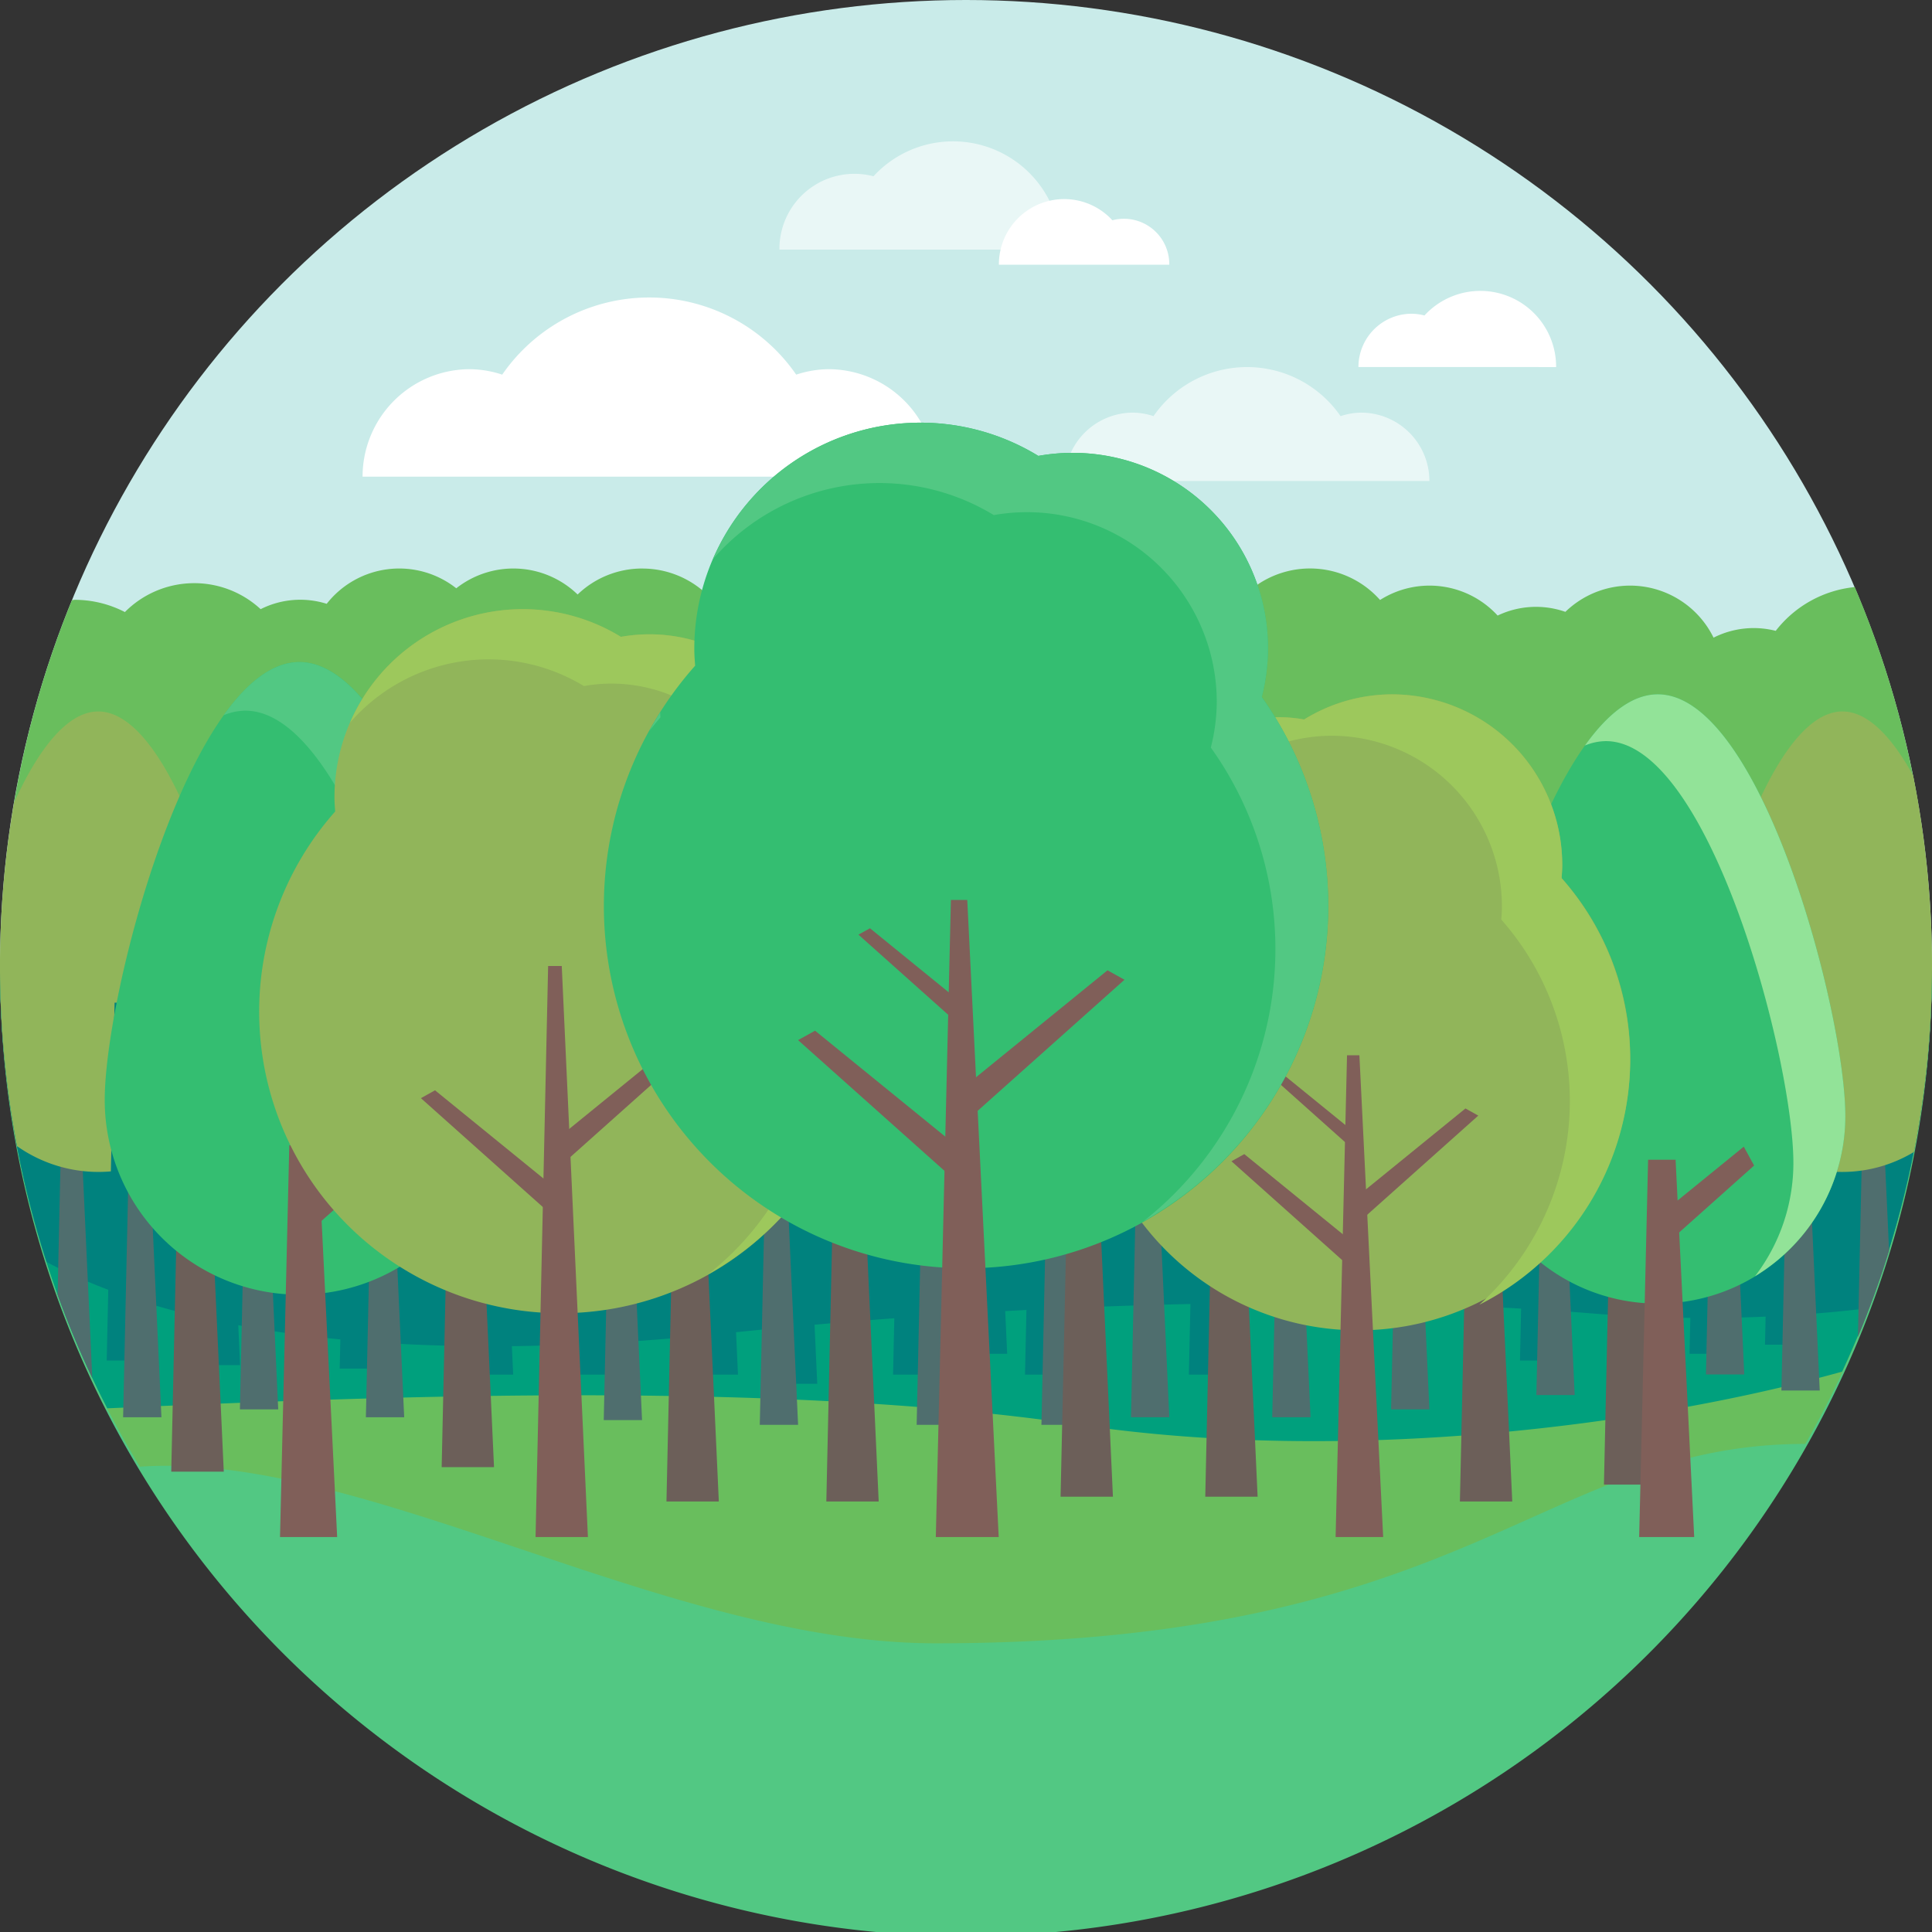<svg id="trees" xmlns="http://www.w3.org/2000/svg" viewBox="0 0 110.334 110.334"><rect x="0" y="0" width="110.334" height="110.334" fill="#333333" stroke="none"/><defs><style>.cls-2{fill:#69be5d}.cls-3{fill:#52c883}.cls-5{fill:#00827e}.cls-6{fill:#4f6e6e}.cls-7{fill:#91b55a}.cls-8{fill:#6c5f59}.cls-9{fill:#34be71}.cls-10{fill:#805f59}.cls-12{fill:#fff}.cls-13{opacity:.6}.cls-14{fill:#9dc85c}</style></defs><g id="Group_1" data-name="Group 1"><circle id="Ellipse_3" data-name="Ellipse 3" cx="55.167" cy="55.167" r="55.167" fill="#c9ebe9"/></g><g id="Group_2" data-name="Group 2" transform="translate(69.5 32.468)"><path id="Path_1" data-name="Path 1" class="cls-2" d="M358.935 151.723a6.523 6.523 0 00-4.513 2.5 5.079 5.079 0 00-3.551.389 5.308 5.308 0 00-8.462-1.474 5.073 5.073 0 00-3.869.212 5.278 5.278 0 00-6.715-.89 5.343 5.343 0 10-1.154 8.067 5.26 5.26 0 006.194 1.3c.975 1.046 3.819 5.794 5.362 5.794 1.438 0 1.272-4.658 2.233-5.582a5.051 5.051 0 003.96-.262 5.307 5.307 0 007.812 2.011 6.361 6.361 0 006.311.236 54.772 54.772 0 00-3.608-12.301z" transform="translate(-322.512 -150.664)"/></g><g id="Group_3" data-name="Group 3" transform="translate(.792 32.467)"><path id="Path_2" data-name="Path 2" class="cls-2" d="M39.549 150.663a5.315 5.315 0 00-3.68 1.484 5.276 5.276 0 00-6.93-.355 5.264 5.264 0 00-7.4.887 5.024 5.024 0 00-3.772.306 5.58 5.58 0 00-7.752.165 6.277 6.277 0 00-2.847-.7c-.061 0-.117.016-.176.018a54.761 54.761 0 00-3.316 11.621 6.31 6.31 0 003.493 1.054c2.138 0 5.845 1.62 7 0 .526.163.916-.936 1.5-.936 1.017 0 .289-1.764 1.112-2.236a5.262 5.262 0 007.445-.851 5.1 5.1 0 004.725-.9 5.276 5.276 0 006.93-.355 5.339 5.339 0 103.68-9.2z" transform="translate(-3.674 -150.663)"/></g><g id="Group_4" data-name="Group 4" transform="translate(.006 55.413)"><path id="Path_3" data-name="Path 3" class="cls-3" d="M.029 257.143a55.161 55.161 0 00110.322 0z" transform="translate(-.029 -257.143)"/></g><g id="Group_5" data-name="Group 5" transform="translate(.006 55.413)"><path id="Path_4" data-name="Path 4" class="cls-2" d="M8.011 285.489c12.843-.887 30.072 10.088 45.455 10.088 30.558 0 34.623-11.388 49.655-11.388a54.894 54.894 0 007.23-27.047H.029a54.907 54.907 0 007.982 28.347z" transform="translate(-.029 -257.142)"/></g><g id="Group_6" data-name="Group 6" transform="translate(.006 55.413)"><path id="Path_5" data-name="Path 5" d="M6.148 282.157c13.138-.549 37.378-1.746 55.536.945 15.372 2.278 32.582.024 43.54-3.04a54.844 54.844 0 005.126-22.919H.029a54.907 54.907 0 006.119 25.014z" transform="translate(-.029 -257.143)" fill="#00a07d"/></g><g id="Group_7" data-name="Group 7" transform="translate(.006 55.413)"><path id="Path_6" data-name="Path 6" class="cls-5" d="M2.687 273.8c8.4 4.517 22.256 5.8 38.711 4.079 17.958-1.88 36.067-2.193 49.137-1.174a79.368 79.368 0 0016.2-.264 54.711 54.711 0 003.618-19.3H.029A55 55 0 002.687 273.8z" transform="translate(-.029 -257.143)"/></g><g id="Group_8" data-name="Group 8" transform="translate(106.103 55.413)"><path id="Path_7" data-name="Path 7" class="cls-6" d="M492.365 278.085q1-2.406 1.781-4.922l-.734-16.02h-.586z" transform="translate(-492.365 -257.143)"/></g><g id="Group_9" data-name="Group 9" transform="translate(3.29 56.355)"><path id="Path_8" data-name="Path 8" class="cls-6" d="M17.245 283.846l-1.024-22.335h-.569l-.387 17.583q.88 2.432 1.98 4.752z" transform="translate(-15.265 -261.511)"/></g><g id="Group_10" data-name="Group 10" transform="translate(99.612 40.63)"><path id="Path_9" data-name="Path 9" class="cls-7" d="M467.853 188.542c-1.8 0-3.463 2.249-4.808 5.211a54.8 54.8 0 00.172 19.614 7.952 7.952 0 008.717.333 55.294 55.294 0 00-.046-21.5c-1.188-2.156-2.564-3.658-4.035-3.658z" transform="translate(-462.244 -188.542)"/></g><g id="Group_11" data-name="Group 11" transform="translate(0 40.63)"><path id="Path_10" data-name="Path 10" class="cls-7" d="M.973 213.367A8.077 8.077 0 0013.7 206.75c0-4.469-3.623-18.207-8.092-18.207-1.8 0-3.463 2.249-4.808 5.211a54.8 54.8 0 00.172 19.614z" transform="translate(0 -188.542)"/></g><g id="Group_12" data-name="Group 12" transform="translate(51.002 54.644)"><path id="Path_11" data-name="Path 11" class="cls-5" d="M238.862 277.429h-2.188l.525-23.858h.569z" transform="translate(-236.674 -253.571)"/></g><g id="Group_13" data-name="Group 13" transform="translate(44.484 55.167)"><path id="Path_12" data-name="Path 12" class="cls-5" d="M208.612 279.858h-2.188l.525-23.858h.569z" transform="translate(-206.424 -256)"/></g><g id="Group_14" data-name="Group 14" transform="translate(58.537 58.066)"><path id="Path_13" data-name="Path 13" class="cls-5" d="M273.512 289.888h-1.874l.45-20.436h.487z" transform="translate(-271.638 -269.452)"/></g><g id="Group_15" data-name="Group 15" transform="translate(55.644 56.878)"><path id="Path_14" data-name="Path 14" class="cls-5" d="M260.089 284.376h-1.874l.45-20.436h.487z" transform="translate(-258.215 -263.94)"/></g><g id="Group_16" data-name="Group 16" transform="translate(67.895 58.066)"><path id="Path_15" data-name="Path 15" class="cls-5" d="M316.937 289.888h-1.874l.45-20.436H316z" transform="translate(-315.063 -269.452)"/></g><g id="Group_17" data-name="Group 17" transform="translate(86.803 57.263)"><path id="Path_16" data-name="Path 16" class="cls-5" d="M404.68 286.163h-1.874l.45-20.436h.487z" transform="translate(-402.806 -265.727)"/></g><g id="Group_18" data-name="Group 18" transform="translate(96.487 56.878)"><path id="Path_17" data-name="Path 17" class="cls-5" d="M449.619 284.376h-1.874l.45-20.436h.487z" transform="translate(-447.745 -263.94)"/></g><g id="Group_19" data-name="Group 19" transform="translate(100.797 56.355)"><path id="Path_18" data-name="Path 18" class="cls-5" d="M469.619 281.947h-1.874l.45-20.436h.487z" transform="translate(-467.745 -261.511)"/></g><g id="Group_20" data-name="Group 20" transform="translate(11.838 57.523)"><path id="Path_19" data-name="Path 19" class="cls-5" d="M56.808 287.367h-1.874l.45-20.436h.487z" transform="translate(-54.934 -266.931)"/></g><g id="Group_21" data-name="Group 21" transform="translate(6.094 57.263)"><path id="Path_20" data-name="Path 20" class="cls-5" d="M30.151 286.163h-1.874l.45-20.436h.487z" transform="translate(-28.277 -265.727)"/></g><g id="Group_22" data-name="Group 22" transform="translate(39.957 54.644)"><path id="Path_21" data-name="Path 21" class="cls-5" d="M187.607 277.429h-2.188l.525-23.858h.569z" transform="translate(-185.419 -253.571)"/></g><g id="Group_23" data-name="Group 23" transform="translate(32.481 54.644)"><path id="Path_22" data-name="Path 22" class="cls-5" d="M152.915 277.429h-2.188l.525-23.858h.569z" transform="translate(-150.727 -253.571)"/></g><g id="Group_24" data-name="Group 24" transform="translate(27.119 54.644)"><path id="Path_23" data-name="Path 23" class="cls-5" d="M128.033 277.429h-2.188l.525-23.858h.569z" transform="translate(-125.845 -253.571)"/></g><g id="Group_25" data-name="Group 25" transform="translate(19.4 54.3)"><path id="Path_24" data-name="Path 24" class="cls-5" d="M92.213 275.835h-2.188l.525-23.858h.569z" transform="translate(-90.025 -251.977)"/></g><g id="Group_26" data-name="Group 26" transform="translate(59.474 57.514)"><path id="Path_25" data-name="Path 25" class="cls-6" d="M278.174 290.751h-2.188l.525-23.858h.569z" transform="translate(-275.986 -266.893)"/></g><g id="Group_27" data-name="Group 27" transform="translate(64.589 57.08)"><path id="Path_26" data-name="Path 26" class="cls-6" d="M301.909 288.733h-2.188l.525-23.858h.569z" transform="translate(-299.721 -264.875)"/></g><g id="Group_28" data-name="Group 28" transform="translate(72.655 57.08)"><path id="Path_27" data-name="Path 27" class="cls-6" d="M339.341 288.733h-2.188l.525-23.858h.569z" transform="translate(-337.153 -264.875)"/></g><g id="Group_29" data-name="Group 29" transform="translate(79.443 56.629)"><path id="Path_28" data-name="Path 28" class="cls-6" d="M370.841 286.641h-2.188l.525-23.858h.569z" transform="translate(-368.653 -262.783)"/></g><g id="Group_30" data-name="Group 30" transform="translate(87.74 55.811)"><path id="Path_29" data-name="Path 29" class="cls-6" d="M409.341 282.848h-2.188l.525-23.858h.569z" transform="translate(-407.153 -258.99)"/></g><g id="Group_31" data-name="Group 31" transform="translate(97.424 54.634)"><path id="Path_30" data-name="Path 30" class="cls-6" d="M454.281 277.384h-2.188l.525-23.858h.569z" transform="translate(-452.093 -253.526)"/></g><g id="Group_32" data-name="Group 32" transform="translate(101.734 55.552)"><path id="Path_31" data-name="Path 31" class="cls-6" d="M474.281 281.645h-2.188l.525-23.858h.569z" transform="translate(-472.093 -257.787)"/></g><g id="Group_33" data-name="Group 33" transform="translate(13.701 56.629)"><path id="Path_32" data-name="Path 32" class="cls-6" d="M65.768 286.641H63.58l.525-23.858h.569z" transform="translate(-63.58 -262.783)"/></g><g id="Group_34" data-name="Group 34" transform="translate(7.031 57.08)"><path id="Path_33" data-name="Path 33" class="cls-6" d="M34.813 288.733h-2.188l.525-23.858h.569z" transform="translate(-32.625 -264.875)"/></g><g id="Group_35" data-name="Group 35" transform="translate(38.061 53.138)"><path id="Path_34" data-name="Path 34" class="cls-8" d="M179.608 279.194h-2.99l.718-32.612h.778z" transform="translate(-176.618 -246.582)"/></g><g id="Group_36" data-name="Group 36" transform="translate(47.191 53.138)"><path id="Path_35" data-name="Path 35" class="cls-8" d="M221.976 279.194h-2.99l.718-32.612h.777z" transform="translate(-218.986 -246.582)"/></g><g id="Group_37" data-name="Group 37" transform="translate(60.568 52.864)"><path id="Path_36" data-name="Path 36" class="cls-8" d="M284.052 277.927h-2.99l.718-32.612h.778z" transform="translate(-281.062 -245.315)"/></g><g id="Group_38" data-name="Group 38" transform="translate(68.832 52.864)"><path id="Path_37" data-name="Path 37" class="cls-8" d="M322.4 277.927h-2.99l.718-32.612h.778z" transform="translate(-319.411 -245.315)"/></g><g id="Group_39" data-name="Group 39" transform="translate(83.373 53.138)"><path id="Path_38" data-name="Path 38" class="cls-8" d="M389.88 279.194h-2.99l.718-32.612h.777z" transform="translate(-386.89 -246.582)"/></g><g id="Group_40" data-name="Group 40" transform="translate(91.599 52.173)"><path id="Path_39" data-name="Path 39" class="cls-8" d="M428.052 274.717h-2.99l.718-32.612h.777z" transform="translate(-425.062 -242.105)"/></g><g id="Group_41" data-name="Group 41" transform="translate(25.223 51.175)"><path id="Path_40" data-name="Path 40" class="cls-8" d="M120.034 270.088h-2.99l.718-32.612h.778z" transform="translate(-117.044 -237.476)"/></g><g id="Group_42" data-name="Group 42" transform="translate(20.895 57.08)"><path id="Path_41" data-name="Path 41" class="cls-6" d="M99.152 288.733h-2.188l.525-23.858h.569z" transform="translate(-96.964 -264.875)"/></g><g id="Group_43" data-name="Group 43" transform="translate(34.479 57.241)"><path id="Path_42" data-name="Path 42" class="cls-6" d="M162.188 289.484H160l.525-23.858h.569z" transform="translate(-160 -265.626)"/></g><g id="Group_44" data-name="Group 44" transform="translate(43.39 57.514)"><path id="Path_43" data-name="Path 43" class="cls-6" d="M203.536 290.751h-2.188l.525-23.858h.569z" transform="translate(-201.348 -266.893)"/></g><g id="Group_45" data-name="Group 45" transform="translate(52.349 57.514)"><path id="Path_44" data-name="Path 44" class="cls-6" d="M245.112 290.751h-2.188l.525-23.858h.569z" transform="translate(-242.924 -266.893)"/></g><g id="Group_46" data-name="Group 46" transform="translate(9.785 51.434)"><path id="Path_45" data-name="Path 45" class="cls-8" d="M48.4 271.291h-3l.718-32.612h.782z" transform="translate(-45.405 -238.679)"/></g><g id="Group_51" data-name="Group 51" transform="translate(83.969 39.651)"><g id="Group_47" data-name="Group 47"><path id="Path_46" data-name="Path 46" class="cls-9" d="M411.065 208.089a10.706 10.706 0 11-21.413 0c0-5.913 4.793-24.089 10.706-24.089s10.707 18.176 10.707 24.089z" transform="translate(-389.652 -184)"/></g><g id="Group_48" data-name="Group 48" transform="translate(9.641 26.578)"><path id="Path_47" data-name="Path 47" class="cls-10" d="M434.9 307.333l-.51 21.55h3.143l-1.063-21.55z" transform="translate(-434.389 -307.333)"/></g><g id="Group_49" data-name="Group 49" transform="translate(10.706 25.833)"><path id="Path_48" data-name="Path 48" class="cls-10" d="M439.334 307.871l4.91-3.994.589 1.079-5.5 4.91z" transform="translate(-439.334 -303.877)"/></g><g id="Group_50" data-name="Group 50" transform="translate(6.543)"><path id="Path_49" data-name="Path 49" d="M424.179 184c-1.477 0-2.883 1.134-4.163 2.926a3.157 3.157 0 011.2-.252c5.913 0 10.706 18.176 10.706 24.089a10.646 10.646 0 01-2.19 6.469 10.689 10.689 0 005.157-9.143c-.004-5.913-4.797-24.089-10.71-24.089z" transform="translate(-420.016 -184)" fill="#92e398"/></g></g><g id="Group_56" data-name="Group 56" transform="translate(5.981 37.81)"><g id="Group_52" data-name="Group 52"><path id="Path_50" data-name="Path 50" class="cls-9" d="M49.987 200.468a11.116 11.116 0 11-22.232 0c0-6.139 4.977-25.011 11.116-25.011s11.116 18.872 11.116 25.011z" transform="translate(-27.755 -175.457)"/></g><g id="Group_53" data-name="Group 53" transform="translate(10.01 27.595)"><path id="Path_51" data-name="Path 51" class="cls-10" d="M74.734 303.508l-.53 22.374h3.264l-1.1-22.374z" transform="translate(-74.204 -303.508)"/></g><g id="Group_54" data-name="Group 54" transform="translate(11.116 26.821)"><path id="Path_52" data-name="Path 52" class="cls-10" d="M79.338 304.066l5.1-4.146.612 1.12-5.71 5.1z" transform="translate(-79.338 -299.92)"/></g><g id="Group_55" data-name="Group 55" transform="translate(6.794)"><path id="Path_53" data-name="Path 53" class="cls-3" d="M63.6 175.457c-1.533 0-2.993 1.177-4.322 3.038a3.274 3.274 0 011.241-.262c6.139 0 11.116 18.872 11.116 25.011a11.053 11.053 0 01-2.274 6.717 11.1 11.1 0 005.355-9.493c.004-6.139-4.973-25.011-11.116-25.011z" transform="translate(-59.282 -175.457)"/></g></g><g id="Group_57" data-name="Group 57" transform="translate(20.71 16.992)"><path id="Path_54" data-name="Path 54" class="cls-12" d="M122.7 82.944a6.068 6.068 0 00-1.836.311 10.2 10.2 0 00-16.789 0 6.068 6.068 0 00-1.836-.311 6.138 6.138 0 00-6.139 6.138h32.737a6.138 6.138 0 00-6.137-6.138z" transform="translate(-96.104 -78.852)"/></g><g id="Group_58" data-name="Group 58" class="cls-13" transform="translate(60.803 20.961)"><path id="Path_55" data-name="Path 55" class="cls-12" d="M299.075 99.873a3.865 3.865 0 00-1.168.2 6.492 6.492 0 00-10.682 0 3.863 3.863 0 00-1.168-.2 3.905 3.905 0 00-3.905 3.905h20.828a3.905 3.905 0 00-3.905-3.905z" transform="translate(-282.152 -97.269)"/></g><g id="Group_66" data-name="Group 66" transform="translate(62.063 39.651)"><g id="Group_59" data-name="Group 59"><path id="Path_56" data-name="Path 56" class="cls-7" d="M290.848 195.845a8.529 8.529 0 01-.262-2.067 8.439 8.439 0 018.4-8.474 8.347 8.347 0 011.427.131 9.576 9.576 0 015.042-1.435 9.738 9.738 0 019.7 9.777c0 .242-.019.48-.036.718a15.518 15.518 0 11-24.268 1.349z" transform="translate(-288 -184)"/></g><g id="Group_64" data-name="Group 64" transform="translate(8.264 20.614)"><g id="Group_60" data-name="Group 60" transform="translate(5.948)"><path id="Path_57" data-name="Path 57" class="cls-10" d="M356.667 307.173h-2.716l.652-27.513h.706z" transform="translate(-353.951 -279.66)"/></g><g id="Group_61" data-name="Group 61" transform="translate(0 5.645)"><path id="Path_58" data-name="Path 58" class="cls-10" d="M333.193 310.827l-6.111-4.97-.733.408 6.844 6.111z" transform="translate(-326.349 -305.857)"/></g><g id="Group_62" data-name="Group 62" transform="translate(2.607 1.222)"><path id="Path_59" data-name="Path 59" class="cls-10" d="M343.092 288.7l-4.147-3.373-.5.276 4.644 4.147z" transform="translate(-338.448 -285.332)"/></g><g id="Group_63" data-name="Group 63" transform="translate(7.252 3.038)"><path id="Path_60" data-name="Path 60" class="cls-10" d="M360 298.728l6.111-4.97.733.408-6.844 6.11z" transform="translate(-360 -293.758)"/></g></g><g id="Group_65" data-name="Group 65" transform="translate(4.713)"><path id="Path_61" data-name="Path 61" class="cls-14" d="M332.275 194.5c.017-.238.036-.475.036-.718a9.738 9.738 0 00-9.7-9.778 9.577 9.577 0 00-5.038 1.435 8.188 8.188 0 00-7.7 2.759 8.267 8.267 0 012.829-.528 8.368 8.368 0 011.427.131 9.579 9.579 0 015.038-1.435 9.738 9.738 0 019.7 9.778c0 .242-.019.48-.036.718a15.676 15.676 0 01-1.254 22 15.676 15.676 0 004.7-24.361z" transform="translate(-309.872 -184)"/></g></g><g id="Group_74" data-name="Group 74" transform="translate(14.795 34.789)"><g id="Group_67" data-name="Group 67"><path id="Path_62" data-name="Path 62" class="cls-7" d="M99.943 174.476a9.286 9.286 0 00-10.623-11.461 10.749 10.749 0 00-16.359 9.185c0 .267.021.528.04.79a17.222 17.222 0 1026.942 1.485z" transform="translate(-68.655 -161.435)"/></g><g id="Group_69" data-name="Group 69" transform="translate(5.196)"><g id="Group_68" data-name="Group 68"><path id="Path_63" data-name="Path 63" class="cls-14" d="M118.858 174.476a9.286 9.286 0 00-10.623-11.461 10.741 10.741 0 00-15.469 4.9 10.471 10.471 0 0113.352-2.09 9.14 9.14 0 011.539-.139 9.03 9.03 0 019.063 9 8.925 8.925 0 01-.283 2.194 16.485 16.485 0 01-3.217 22.536 17.192 17.192 0 005.639-24.941z" transform="translate(-92.766 -161.435)"/></g></g><g id="Group_73" data-name="Group 73" transform="translate(9.241 20.378)"><g id="Group_70" data-name="Group 70" transform="translate(6.549)"><path id="Path_64" data-name="Path 64" class="cls-10" d="M144.916 288.612h-2.99l.718-32.612h.778z" transform="translate(-141.926 -256)"/></g><g id="Group_71" data-name="Group 71" transform="translate(0 7.099)"><path id="Path_65" data-name="Path 65" class="cls-10" d="M119.072 294.417l-6.728-5.473-.807.449 7.536 6.728z" transform="translate(-111.536 -288.944)"/></g><g id="Group_72" data-name="Group 72" transform="translate(7.984 4.228)"><path id="Path_66" data-name="Path 66" class="cls-10" d="M148.587 281.095l6.728-5.473.807.449-7.536 6.728z" transform="translate(-148.587 -275.622)"/></g></g></g><g id="Group_86" data-name="Group 86" transform="translate(34.479 24.136)"><g id="Group_75" data-name="Group 75"><path id="Path_67" data-name="Path 67" class="cls-9" d="M197.578 127.663a11.152 11.152 0 00-12.759-13.763 12.91 12.91 0 00-19.647 11.032c0 .32.025.634.048.949a20.684 20.684 0 1032.358 1.784z" transform="translate(-160 -112)"/></g><g id="Group_80" data-name="Group 80" transform="translate(2.599)"><g id="Group_77" data-name="Group 77" transform="translate(3.641)"><g id="Group_76" data-name="Group 76"><path id="Path_68" data-name="Path 68" class="cls-3" d="M220.3 127.663a11.152 11.152 0 00-12.763-13.763 12.9 12.9 0 00-18.579 5.891 12.576 12.576 0 0116.036-2.511 10.991 10.991 0 011.848-.167 10.846 10.846 0 0110.885 10.806 10.707 10.707 0 01-.34 2.636 19.8 19.8 0 01-3.864 27.067 20.649 20.649 0 006.772-29.956z" transform="translate(-188.958 -112)"/></g></g><g id="Group_79" data-name="Group 79" transform="translate(0 16.546)"><g id="Group_78" data-name="Group 78"><path id="Path_69" data-name="Path 69" class="cls-3" d="M172.7 189.065c-.007-.095-.008-.191-.014-.286-.221.348-.424.706-.625 1.067.212-.262.416-.53.639-.781z" transform="translate(-172.062 -188.779)"/></g></g></g><g id="Group_85" data-name="Group 85" transform="translate(11.098 27.26)"><g id="Group_81" data-name="Group 81" transform="translate(7.866)"><path id="Path_70" data-name="Path 70" class="cls-10" d="M251.592 274.883H248l.862-36.383h.934z" transform="translate(-248 -238.5)"/></g><g id="Group_82" data-name="Group 82" transform="translate(0 7.465)"><path id="Path_71" data-name="Path 71" class="cls-10" d="M220.551 279.716l-8.081-6.573-.97.539 9.051 8.081z" transform="translate(-211.5 -273.143)"/></g><g id="Group_83" data-name="Group 83" transform="translate(3.448 1.616)"><path id="Path_72" data-name="Path 72" class="cls-10" d="M233.642 250.46l-5.484-4.46-.658.365 6.142 5.484z" transform="translate(-227.5 -246)"/></g><g id="Group_84" data-name="Group 84" transform="translate(9.59 4.017)"><path id="Path_73" data-name="Path 73" class="cls-10" d="M256 263.716l8.081-6.573.97.539-9.051 8.081z" transform="translate(-256 -257.143)"/></g></g></g><g id="Group_87" data-name="Group 87" class="cls-13" transform="translate(44.513 8.071)"><path id="Path_74" data-name="Path 74" class="cls-12" d="M206.559 43.639a4.283 4.283 0 015.371-4.189 6.168 6.168 0 0110.71 4.189z" transform="translate(-206.559 -37.454)"/></g><g id="Group_88" data-name="Group 88" transform="translate(57.045 11.37)"><path id="Path_75" data-name="Path 75" class="cls-12" d="M274.446 56.509a2.591 2.591 0 00-3.25-2.539 3.731 3.731 0 00-6.481 2.539h9.731z" transform="translate(-264.715 -52.761)"/></g><g id="Group_89" data-name="Group 89" transform="translate(77.579 16.613)"><path id="Path_76" data-name="Path 76" class="cls-12" d="M360 81.439a3.042 3.042 0 013.039-3.044 3 3 0 01.731.1 4.328 4.328 0 017.519 2.945z" transform="translate(-360 -77.091)"/></g></svg>